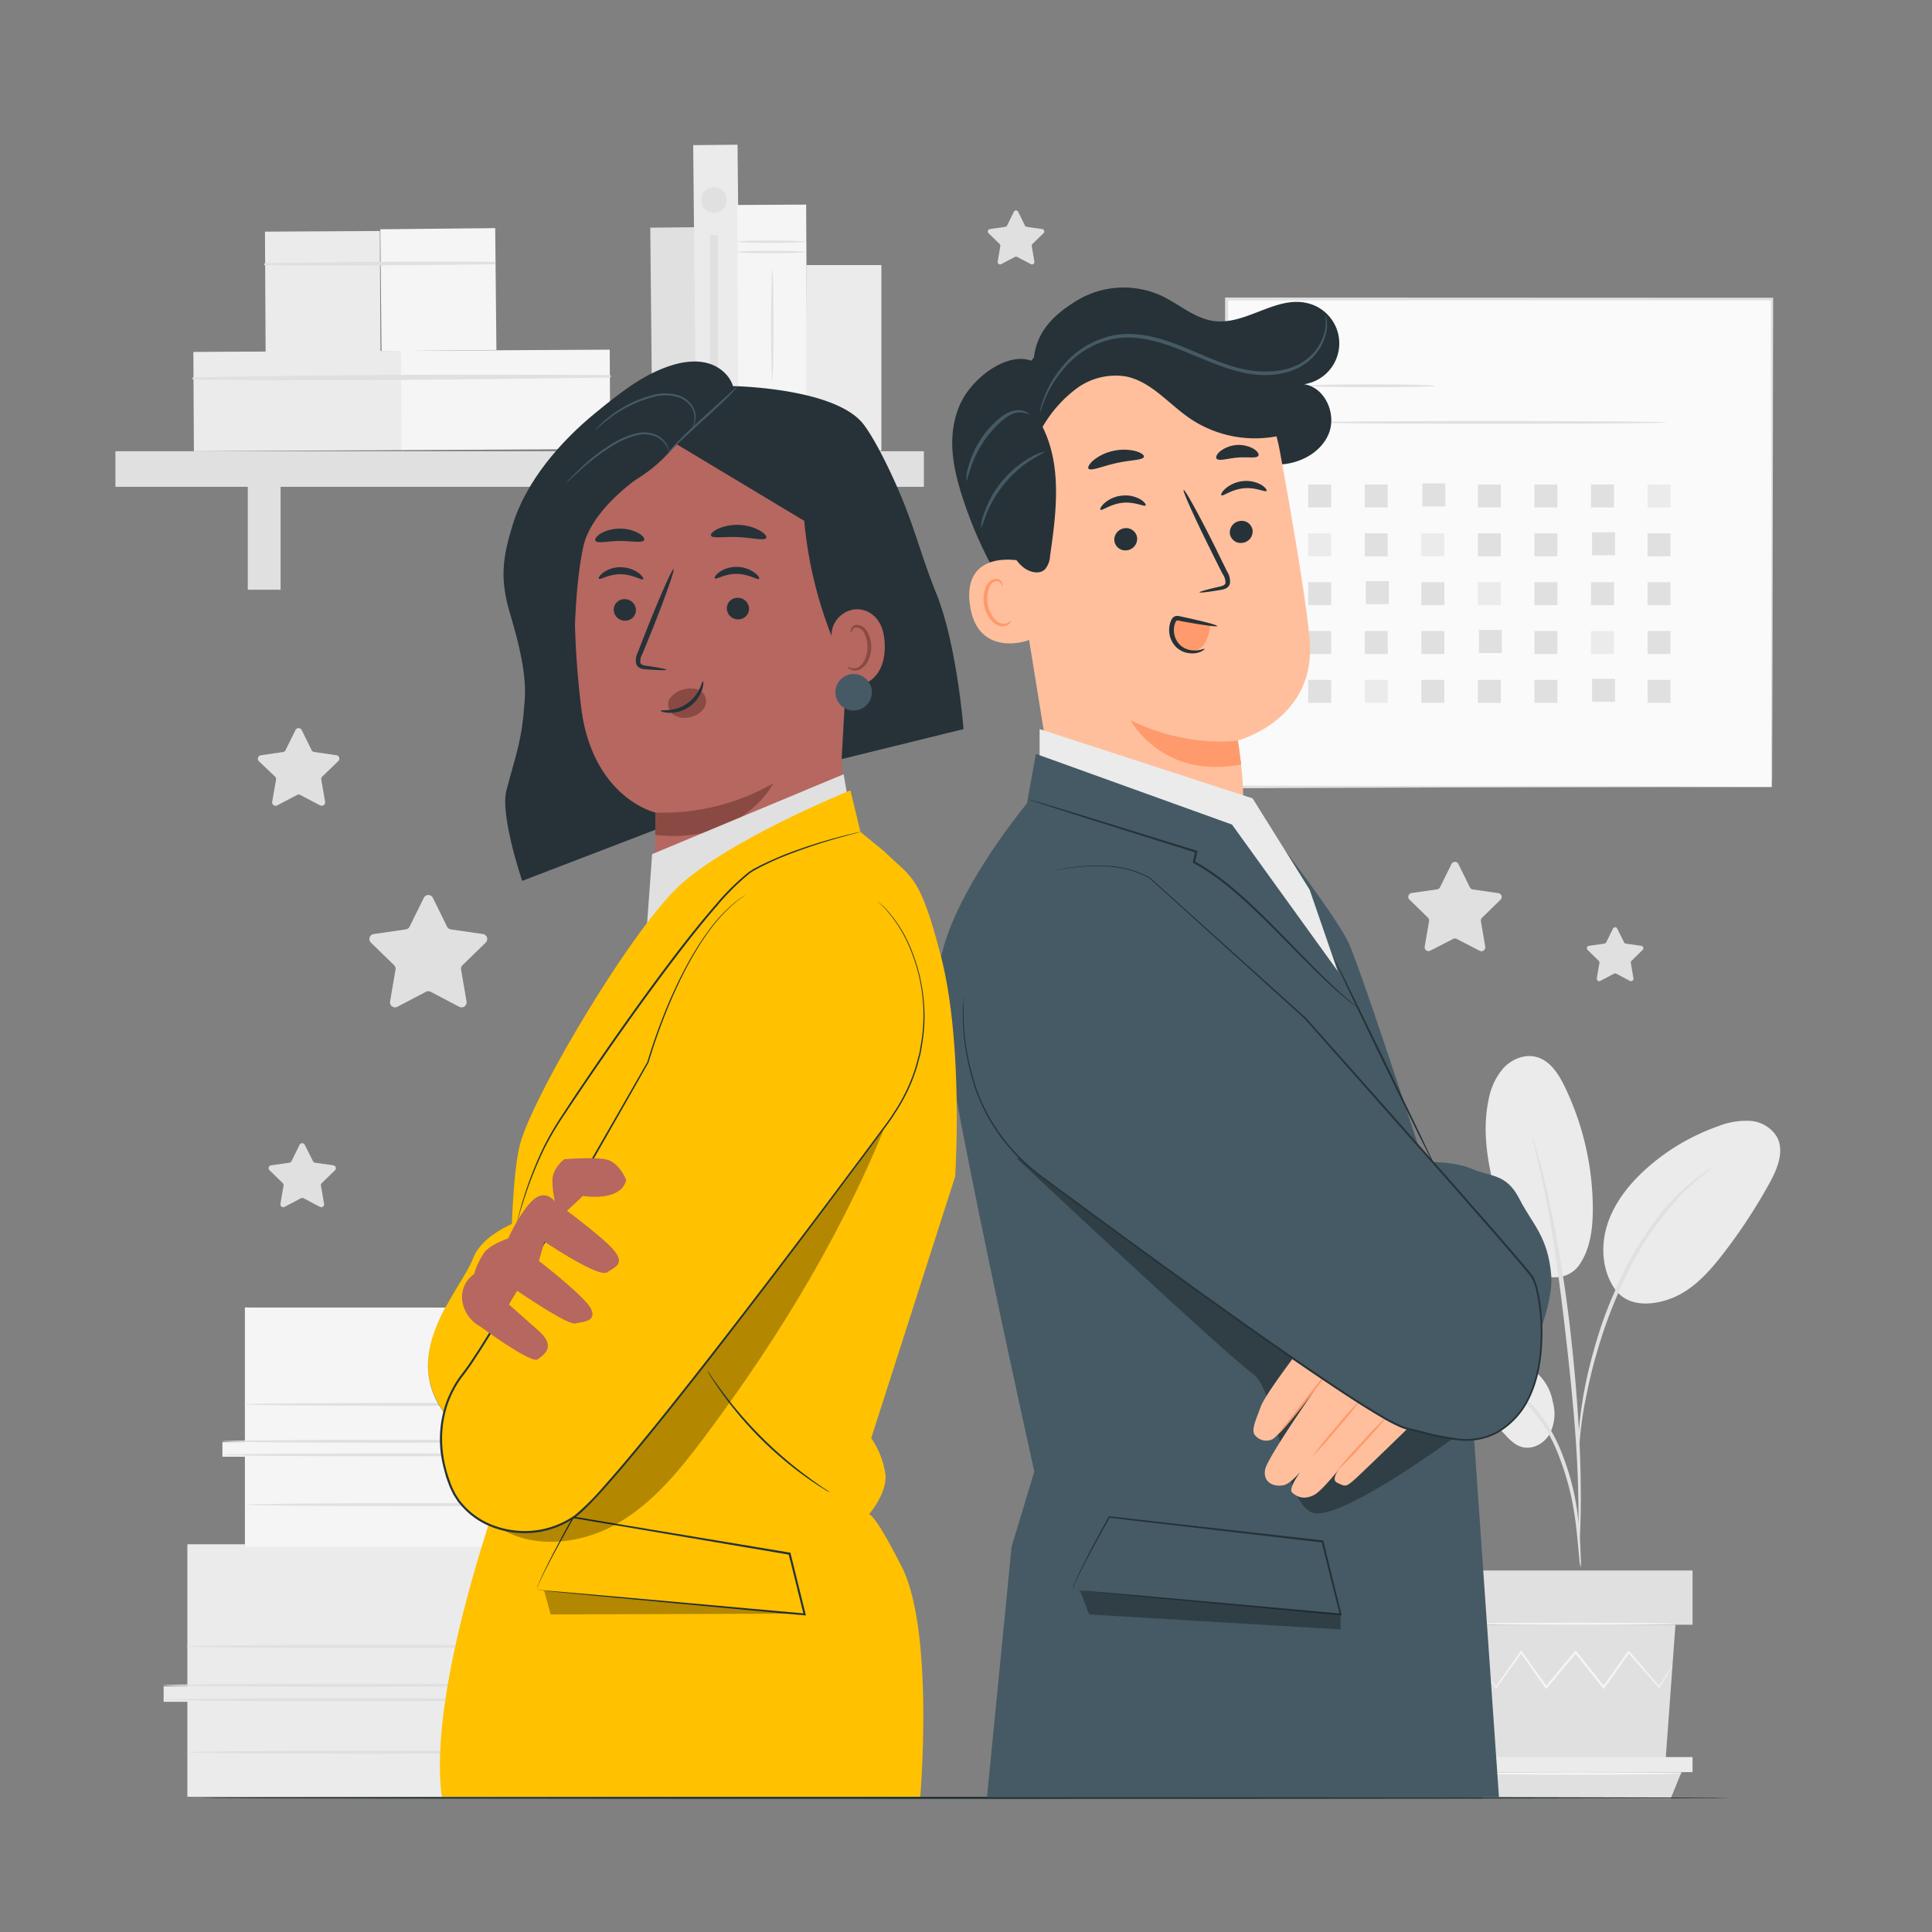 <svg xmlns="http://www.w3.org/2000/svg" viewBox="0 0 500 500"><rect x="0" y="0" width="500" height="500" fill="#808080" stroke="none"/><g id="freepik--background-complete--inject-4"><path d="M112,232.31l3.7,7.51a1.31,1.31,0,0,0,1,.71l8.28,1.2a1.3,1.3,0,0,1,.72,2.22l-6,5.84a1.27,1.27,0,0,0-.37,1.15l1.41,8.25a1.3,1.3,0,0,1-1.88,1.37l-7.41-3.89a1.3,1.3,0,0,0-1.21,0l-7.41,3.89a1.3,1.3,0,0,1-1.88-1.37l1.41-8.25a1.32,1.32,0,0,0-.37-1.15l-6-5.84a1.3,1.3,0,0,1,.72-2.22l8.29-1.2a1.3,1.3,0,0,0,1-.71l3.71-7.51A1.3,1.3,0,0,1,112,232.31Z" style="fill:#e0e0e0"></path><path d="M78.08,188.93l2.56,5.19a.87.87,0,0,0,.68.49l5.73.84a.9.9,0,0,1,.5,1.53l-4.15,4a.91.91,0,0,0-.26.8l1,5.7a.9.9,0,0,1-1.3.95l-5.13-2.69a.89.89,0,0,0-.84,0l-5.12,2.69a.9.9,0,0,1-1.31-.95l1-5.7a.88.88,0,0,0-.26-.8L67,197a.9.9,0,0,1,.5-1.53l5.73-.84a.87.87,0,0,0,.67-.49l2.57-5.19A.9.9,0,0,1,78.08,188.93Z" style="fill:#e0e0e0"></path><path d="M263.48,54.77l1.77,3.6a.64.64,0,0,0,.47.34l4,.57a.63.63,0,0,1,.35,1.07l-2.88,2.8a.62.62,0,0,0-.17.55l.67,4a.62.62,0,0,1-.9.66l-3.55-1.87a.66.66,0,0,0-.58,0l-3.55,1.87a.63.63,0,0,1-.91-.66l.68-4a.6.6,0,0,0-.18-.55l-2.87-2.8a.63.63,0,0,1,.34-1.07l4-.57a.62.62,0,0,0,.46-.34l1.78-3.6A.62.62,0,0,1,263.48,54.77Z" style="fill:#e0e0e0"></path><path d="M418.52,240.27l1.78,3.59a.61.61,0,0,0,.47.35l4,.57a.62.62,0,0,1,.34,1.06l-2.87,2.81a.61.61,0,0,0-.18.55l.68,4a.63.63,0,0,1-.91.66l-3.55-1.87a.66.66,0,0,0-.58,0l-3.55,1.87a.62.62,0,0,1-.9-.66l.68-4a.64.64,0,0,0-.18-.55l-2.88-2.81a.62.62,0,0,1,.35-1.06l4-.57a.63.63,0,0,0,.47-.35l1.77-3.59A.62.62,0,0,1,418.52,240.27Z" style="fill:#e0e0e0"></path><path d="M377.47,223.69l2.93,5.94a1,1,0,0,0,.77.56l6.55.95a1,1,0,0,1,.57,1.75l-4.74,4.62a1.06,1.06,0,0,0-.3.91l1.12,6.53a1,1,0,0,1-1.49,1.08L377,243a1,1,0,0,0-.95,0L370.21,246a1,1,0,0,1-1.49-1.08l1.12-6.53a1.06,1.06,0,0,0-.3-.91l-4.74-4.62a1,1,0,0,1,.57-1.75l6.55-.95a1,1,0,0,0,.77-.56l2.93-5.94A1,1,0,0,1,377.47,223.69Z" style="fill:#e0e0e0"></path><path d="M78.84,296.22,81,300.5a.76.76,0,0,0,.56.41l4.72.68a.75.75,0,0,1,.42,1.27l-3.42,3.33a.72.72,0,0,0-.22.65l.81,4.71a.74.74,0,0,1-1.08.78l-4.22-2.22a.76.76,0,0,0-.69,0l-4.23,2.22a.73.73,0,0,1-1.07-.78l.8-4.71a.69.69,0,0,0-.21-.65l-3.42-3.33a.74.74,0,0,1,.41-1.27l4.73-.68a.76.76,0,0,0,.56-.41l2.11-4.28A.74.74,0,0,1,78.84,296.22Z" style="fill:#e0e0e0"></path><rect x="168.16" y="59.67" width="11.48" height="57.12" transform="matrix(1, -0.01, 0.01, 1, -0.47, 0.93)" style="fill:#e0e0e0"></rect><rect x="68.65" y="59.87" width="29.73" height="31.53" transform="translate(-0.4 0.45) rotate(-0.31)" style="fill:#ebebeb"></rect><rect x="98.23" y="59.71" width="29.73" height="31.53" transform="matrix(1, -0.01, 0.01, 1, -0.4, 0.61)" style="fill:#f5f5f5"></rect><path d="M68.61,68.66c19.75.16,39.56,0,59.31-.28a.32.32,0,0,0,0-.63c-19.75-.11-39.55,0-59.3.37a.27.27,0,0,0,0,.54Z" style="fill:#e0e0e0"></path><rect x="50.1" y="90.94" width="54.01" height="25.7" transform="translate(-0.55 0.41) rotate(-0.31)" style="fill:#ebebeb"></rect><rect x="103.85" y="90.65" width="54.01" height="25.7" transform="translate(-0.55 0.7) rotate(-0.31)" style="fill:#f5f5f5"></rect><path d="M50.07,98.23c35.87.41,71.88,0,107.75-.53a.32.32,0,0,0,0-.63c-35.88-.19-71.88-.17-107.76.62a.27.27,0,0,0,0,.54Z" style="fill:#e0e0e0"></path><rect x="29.87" y="116.78" width="209.23" height="9.21" style="fill:#e0e0e0"></rect><rect x="64.13" y="121.21" width="8.49" height="31.41" style="fill:#e0e0e0"></rect><rect x="190.92" y="121.21" width="8.49" height="31.41" style="fill:#e0e0e0"></rect><rect x="179.42" y="38.37" width="11.48" height="78.56" transform="matrix(1, -0.01, 0.01, 1, -0.41, 0.99)" style="fill:#ebebeb"></rect><rect x="190.95" y="53.01" width="17.84" height="63.66" transform="translate(-0.45 1.07) rotate(-0.31)" style="fill:#f5f5f5"></rect><path d="M208.5,65.23c0,.17-4,.31-8.92.31s-8.92-.14-8.92-.31,4-.31,8.92-.31S208.5,65.06,208.5,65.23Z" style="fill:#e0e0e0"></path><path d="M208.5,62.55c0,.18-4,.31-8.92.31s-8.92-.13-8.92-.31,4-.3,8.92-.3S208.5,62.38,208.5,62.55Z" style="fill:#e0e0e0"></path><path d="M208.5,107.05c0,.17-4,.31-8.92.31s-8.92-.14-8.92-.31,4-.31,8.92-.31S208.5,106.88,208.5,107.05Z" style="fill:#e0e0e0"></path><path d="M208.5,104.37c0,.17-4,.31-8.92.31s-8.92-.14-8.92-.31,4-.31,8.92-.31S208.5,104.2,208.5,104.37Z" style="fill:#e0e0e0"></path><path d="M199.87,98.54c-.17,0-.31-6.43-.31-14.35s.14-14.34.31-14.34.31,6.42.31,14.34S200,98.54,199.87,98.54Z" style="fill:#e0e0e0"></path><rect x="208.69" y="68.6" width="19.41" height="48.05" style="fill:#ebebeb"></rect><path d="M188.07,51.75a3.3,3.3,0,1,1-3.29-3.3A3.29,3.29,0,0,1,188.07,51.75Z" style="fill:#e0e0e0"></path><rect x="183.76" y="60.83" width="2.04" height="46.73" style="fill:#e0e0e0"></rect><rect x="317.39" y="77.41" width="141.14" height="126.27" style="fill:#fafafa"></rect><path d="M458.53,203.68s0-.81,0-2.34,0-3.82,0-6.77c0-5.93,0-14.59-.08-25.63,0-22.06-.1-53.59-.16-91.53l.32.32-141.13,0h0l.37-.37c0,45.94,0,89.17,0,126.27l-.33-.33,102.08.17,28.79.08,7.62,0,2,0,.68,0-.64,0-1.93,0-7.56,0-28.72.08L317.39,204h-.34v-.33c0-37.1,0-80.33,0-126.27V77h.39l141.13.06h.32v.32c-.07,38-.13,69.62-.17,91.73,0,11-.06,19.65-.08,25.56q0,4.4,0,6.71C458.55,202.92,458.53,203.68,458.53,203.68Z" style="fill:#e0e0e0"></path><path d="M371.5,99.84c0,.21-7.43.38-16.59.38s-16.59-.17-16.59-.38,7.43-.37,16.59-.37S371.5,99.64,371.5,99.84Z" style="fill:#e0e0e0"></path><path d="M431.31,109.32c0,.21-20.41.38-45.58.38s-45.59-.17-45.59-.38,20.41-.37,45.59-.37S431.31,109.12,431.31,109.32Z" style="fill:#e0e0e0"></path><rect x="338.56" y="125.39" width="5.95" height="5.95" style="fill:#e0e0e0"></rect><rect x="353.2" y="125.39" width="5.95" height="5.95" style="fill:#e0e0e0"></rect><rect x="368.11" y="125.12" width="5.95" height="5.95" style="fill:#e0e0e0"></rect><rect x="382.47" y="125.39" width="5.95" height="5.95" style="fill:#e0e0e0"></rect><rect x="397.11" y="125.39" width="5.95" height="5.95" style="fill:#e0e0e0"></rect><rect x="411.75" y="125.39" width="5.95" height="5.95" style="fill:#e0e0e0"></rect><rect x="426.38" y="125.39" width="5.95" height="5.95" style="fill:#ebebeb"></rect><rect x="338.56" y="138.03" width="5.95" height="5.95" style="fill:#ebebeb"></rect><rect x="353.2" y="138.03" width="5.95" height="5.95" style="fill:#e0e0e0"></rect><rect x="367.84" y="138.03" width="5.95" height="5.95" style="fill:#ebebeb"></rect><rect x="382.47" y="138.03" width="5.95" height="5.95" style="fill:#e0e0e0"></rect><rect x="397.11" y="138.03" width="5.95" height="5.95" style="fill:#e0e0e0"></rect><rect x="412.02" y="137.76" width="5.95" height="5.95" style="fill:#e0e0e0"></rect><rect x="426.38" y="138.03" width="5.95" height="5.95" style="fill:#e0e0e0"></rect><rect x="338.56" y="150.67" width="5.95" height="5.95" style="fill:#e0e0e0"></rect><rect x="353.47" y="150.4" width="5.95" height="5.95" style="fill:#e0e0e0"></rect><rect x="367.84" y="150.67" width="5.95" height="5.95" style="fill:#e0e0e0"></rect><rect x="382.47" y="150.67" width="5.95" height="5.95" style="fill:#ebebeb"></rect><rect x="397.11" y="150.67" width="5.95" height="5.95" style="fill:#e0e0e0"></rect><rect x="411.75" y="150.67" width="5.95" height="5.95" style="fill:#e0e0e0"></rect><rect x="426.38" y="150.67" width="5.95" height="5.95" style="fill:#e0e0e0"></rect><rect x="338.56" y="163.31" width="5.95" height="5.95" style="fill:#e0e0e0"></rect><rect x="353.2" y="163.31" width="5.95" height="5.95" style="fill:#e0e0e0"></rect><rect x="367.84" y="163.31" width="5.95" height="5.95" style="fill:#e0e0e0"></rect><rect x="382.74" y="163.04" width="5.95" height="5.95" style="fill:#e0e0e0"></rect><rect x="397.11" y="163.31" width="5.95" height="5.95" style="fill:#e0e0e0"></rect><rect x="411.75" y="163.31" width="5.95" height="5.95" style="fill:#ebebeb"></rect><rect x="426.38" y="163.31" width="5.95" height="5.95" style="fill:#e0e0e0"></rect><rect x="338.56" y="175.95" width="5.95" height="5.95" style="fill:#e0e0e0"></rect><rect x="353.2" y="175.95" width="5.95" height="5.95" style="fill:#ebebeb"></rect><rect x="367.84" y="175.95" width="5.95" height="5.95" style="fill:#e0e0e0"></rect><rect x="382.47" y="175.95" width="5.95" height="5.95" style="fill:#e0e0e0"></rect><rect x="397.11" y="175.95" width="5.95" height="5.95" style="fill:#e0e0e0"></rect><rect x="412.02" y="175.68" width="5.95" height="5.95" style="fill:#e0e0e0"></rect><rect x="426.38" y="175.95" width="5.95" height="5.95" style="fill:#e0e0e0"></rect><path d="M48.49,399.65v36.77H42.35v4h6.14V465H163.24v-22.4h-8.5v-4.87h8.5v-7.32H167V427.1h-4.49V399.65Z" style="fill:#ebebeb"></path><polygon points="132.77 399.75 132.77 464.61 163.24 464.61 163.24 442.21 154.74 442.21 154.74 437.75 163.24 437.9 163.24 430.58 167.09 430.59 167.02 426.81 162.53 426.69 162.53 399.65 132.77 399.75" style="fill:#e0e0e0"></polygon><path d="M134.94,439.88c0,.22-20.76.41-46.37.41s-46.38-.19-46.38-.41,20.76-.41,46.38-.41S134.94,439.65,134.94,439.88Z" style="fill:#e0e0e0"></path><path d="M134.94,436.14c0,.23-20.76.41-46.37.41s-46.38-.18-46.38-.41,20.76-.4,46.38-.4S134.94,435.92,134.94,436.14Z" style="fill:#e0e0e0"></path><path d="M140.9,426.09c0,.23-20.77.41-46.38.41s-46.37-.18-46.37-.41,20.76-.41,46.37-.41S140.9,425.87,140.9,426.09Z" style="fill:#e0e0e0"></path><path d="M141.47,453.48c0,.23-20.77.41-46.37.41s-46.38-.18-46.38-.41,20.76-.4,46.38-.4S141.47,453.26,141.47,453.48Z" style="fill:#e0e0e0"></path><path d="M63.38,338.38v34.85H57.56V377h5.82v23.32H172.13V379.11h-8v-4.62h8v-6.93h3.58v-3.15h-4.25v-26Z" style="fill:#f5f5f5"></path><polygon points="143.25 338.49 143.25 399.95 172.13 399.95 172.13 378.73 164.08 378.73 164.08 374.49 172.13 374.63 172.13 367.7 175.78 367.71 175.71 364.12 171.46 364.02 171.46 338.38 143.25 338.49" style="fill:#e0e0e0"></polygon><path d="M145.31,376.51c0,.22-19.68.39-43.95.39s-43.95-.17-43.95-.39,19.67-.38,44-.38S145.31,376.3,145.31,376.51Z" style="fill:#e0e0e0"></path><path d="M145.31,373c0,.22-19.68.39-43.95.39s-43.95-.17-43.95-.39,19.67-.38,44-.38S145.31,372.76,145.31,373Z" style="fill:#e0e0e0"></path><path d="M151,363.45c0,.21-19.67.38-43.94.38s-44-.17-44-.38,19.68-.39,44-.39S151,363.23,151,363.45Z" style="fill:#e0e0e0"></path><path d="M151.5,389.41c0,.21-19.68.38-43.95.38s-43.95-.17-43.95-.38,19.67-.39,43.95-.39S151.5,389.19,151.5,389.41Z" style="fill:#e0e0e0"></path><path d="M395.18,353.56c-5.95-3.06-13-3.46-19.56-2.37-3.55.58-7.25,1.65-9.66,4.31s-2.87,7.36-.1,9.65c1.65,1.36,3.95,1.57,6.09,1.54,5.17-.06,10.91-1,15,2.14,2.35,1.77,3.92,4.73,6.74,5.6s5.86-.77,7.33-3.26a11.4,11.4,0,0,0,.83-8.4A12.85,12.85,0,0,0,395.18,353.56Z" style="fill:#ebebeb"></path><path d="M408.8,327.26c-3.63,5.19-10.7,3.47-14,.3s-4.66-7.76-5.92-12.15c-2.89-10-5.79-20.51-3.65-30.71a17.06,17.06,0,0,1,3.92-8.35c2.15-2.26,5.44-3.61,8.45-2.81,3.57.94,5.78,4.43,7.38,7.75a73.2,73.2,0,0,1,7.24,31.42c0,5.06-.58,10.37-3.44,14.55" style="fill:#ebebeb"></path><path d="M418.79,334.71c-4-4.69-4.7-11.52-2.94-17.39s5.73-10.87,10.3-14.95a55.46,55.46,0,0,1,18.45-10.88,19.62,19.62,0,0,1,8.3-1.41,8.72,8.72,0,0,1,7,4.21c1.94,3.7.08,8.2-1.93,11.86a141.67,141.67,0,0,1-12.12,18.45c-3.63,4.68-7.79,9.3-13.33,11.42s-11.28,1.87-14.22-2" style="fill:#ebebeb"></path><path d="M409.05,405.62a11.17,11.17,0,0,1-.33-2.36c-.17-1.72-.38-3.88-.63-6.44a91,91,0,0,0-1.45-9.45,72.44,72.44,0,0,0-3.43-11.15,41.16,41.16,0,0,0-5.69-10.09,21.42,21.42,0,0,0-7.2-6,20.29,20.29,0,0,0-6.07-1.89,10.8,10.8,0,0,1-2.35-.34,10.8,10.8,0,0,1,2.39,0,18.69,18.69,0,0,1,6.33,1.65,21.22,21.22,0,0,1,7.59,6,40,40,0,0,1,5.9,10.29,67.11,67.11,0,0,1,3.41,11.34,78,78,0,0,1,1.26,9.56c.2,2.74.28,4.95.32,6.49A11,11,0,0,1,409.05,405.62Z" style="fill:#e0e0e0"></path><path d="M408.61,400.66a4.05,4.05,0,0,1-.07-1.09c0-.83,0-1.86,0-3.13,0-2.72,0-6.66-.14-11.51-.24-9.72-1.08-20.17-2.69-34.91-1.53-13.86-3.58-30-5.75-40.48q-.71-3.59-1.37-6.41c-.43-1.89-.78-3.51-1.13-4.82s-.54-2.25-.73-3.05a4,4,0,0,1-.19-1.08,4.77,4.77,0,0,1,.38,1l.91,3c.4,1.3.81,2.91,1.28,4.79s1,4,1.52,6.39A354,354,0,0,1,406.69,347c1.62,14.77,2.35,28.22,2.41,38,.06,4.87-.05,8.81-.17,11.53-.08,1.28-.14,2.31-.19,3.14A5.47,5.47,0,0,1,408.61,400.66Z" style="fill:#e0e0e0"></path><path d="M408.54,374.72a20,20,0,0,1,0-3.27,88.62,88.62,0,0,1,1-8.86,114.31,114.31,0,0,1,2.88-12.92,106.06,106.06,0,0,1,5.4-15.28c4.48-10.63,10.56-19.32,15.86-24.7a39.22,39.22,0,0,1,3.73-3.46c.57-.49,1.08-1,1.59-1.35l1.45-1a21.9,21.9,0,0,1,2.76-1.77c.15.22-3.91,2.61-9,8.06a85.78,85.78,0,0,0-15.47,24.61,122.31,122.31,0,0,0-5.43,15.14c-1.41,4.74-2.35,9.11-3.07,12.78s-1.06,6.7-1.3,8.78A19.77,19.77,0,0,1,408.54,374.72Z" style="fill:#e0e0e0"></path><polygon points="433.61 420.48 431.01 456.09 385.27 456.09 382.67 420.48 433.61 420.48" style="fill:#e0e0e0"></polygon><rect x="377.21" y="406.44" width="60.82" height="14.04" style="fill:#e0e0e0"></rect><polygon points="438.03 454.73 438.03 458.62 435.17 458.62 378.21 458.62 378.21 454.73 438.03 454.73" style="fill:#ebebeb"></polygon><polygon points="432.37 465.47 435.17 458.62 380.39 458.62 383.66 465.47 432.37 465.47" style="fill:#e0e0e0"></polygon><path d="M383.52,432.12a1.42,1.42,0,0,0,.21.33l.68.9,2.67,3.41.12.16.11-.16c1.68-2.32,3.91-5.42,6.55-9.06h-.38l6.45,9.13.2.28.23-.26,7.64-9.1h-.44l.42.53c2.37,3,4.67,5.85,6.84,8.57l.22.29.22-.3,6.44-9.12h-.37l7.94,9,.14.16.11-.18,2.49-4.18.64-1.11a1.86,1.86,0,0,0,.19-.39,1.88,1.88,0,0,0-.27.35l-.7,1.07-2.61,4.1.25,0-7.82-9.16-.2-.23-.17.25-6.51,9.08h.44l-6.82-8.58-.42-.53-.22-.27-.22.26-7.63,9.12h.43l-6.51-9.08-.19-.26-.19.26-6.41,9.16h.24l-2.78-3.32c-.3-.35-.54-.64-.74-.86S383.53,432.11,383.52,432.12Z" style="fill:#f5f5f5"></path><path d="M382,420.25c0,.15,11.46.28,25.6.28s25.6-.13,25.6-.28-11.46-.29-25.6-.29S382,420.09,382,420.25Z" style="fill:#f5f5f5"></path><path d="M379.72,459c0,.16,12.46.29,27.82.29s27.83-.13,27.83-.29-12.46-.28-27.83-.28S379.72,458.85,379.72,459Z" style="fill:#f5f5f5"></path></g><g id="freepik--Table--inject-4"><path d="M448.06,465.3c0,.15-88.68.26-198,.26s-198.07-.11-198.07-.26S140.6,465,250,465,448.06,465.16,448.06,465.3Z" style="fill:#263238"></path></g><g id="freepik--character-2--inject-4"><path d="M267.49,93.59c.43-7.51,5.05-12.13,11.53-16a23.44,23.44,0,0,1,21.66-1c4.55,2.16,8.53,5.86,13.52,6.5,8.22,1.06,16-6.56,24.07-4.65a10.69,10.69,0,0,1-.78,21c5.38.79,8.43,7.59,6.44,12.66s-7.64,8-13.08,8.12-10.67-2.11-15.37-4.84-9.1-6-14-8.36-10.55-3.72-15.81-2.32c-7.11,1.89-12.16,8.61-14,15.74s-1.06,14.66.05,21.94,2.51,14.62,1.81,22a2.72,2.72,0,0,1-1,2.27c-1.09.6-2.34-.43-3.15-1.39A108.2,108.2,0,0,1,249,128.42c-2.48-7.81-3.85-15.4-.87-23s13-14.9,19.35-11.8" style="fill:#263238"></path><path d="M260.56,129.91l12,74.24c2.25,13.86,11.26,27.25,33,22.7h0c18.57-5.37,17.19-18.73,14.77-35.21h0s20.44-5.32,18.61-26.1c-.89-10-4.39-30.58-7.78-49.12a38.85,38.85,0,0,0-42.12-31.66l-2,.2C265.61,88.39,256.54,108.54,260.56,129.91Z" style="fill:#ffbf9d"></path><path d="M320.38,191.64s-13,2.08-27.83-5.27c0,0,8.15,15.44,28.68,11.48Z" style="fill:#ff9a6c"></path><path d="M324.17,137.21a3,3,0,0,1-2.56,3.27,2.84,2.84,0,0,1-3.32-2.36,3,3,0,0,1,2.55-3.28A2.85,2.85,0,0,1,324.17,137.21Z" style="fill:#263238"></path><path d="M327.78,127.05c-.33.42-2.75-1-5.94-.68s-5.36,2.16-5.75,1.8c-.18-.15.12-.89,1.06-1.73a8.25,8.25,0,0,1,4.56-1.93,7.93,7.93,0,0,1,4.77,1C327.54,126.19,327.94,126.86,327.78,127.05Z" style="fill:#263238"></path><path d="M294.28,139.12a3,3,0,0,1-2.55,3.28A2.85,2.85,0,0,1,288.4,140a3,3,0,0,1,2.56-3.28A2.85,2.85,0,0,1,294.28,139.12Z" style="fill:#263238"></path><path d="M296.48,130.8c-.33.42-2.74-1-5.93-.68s-5.37,2.16-5.75,1.8c-.19-.16.11-.89,1.06-1.74a8.17,8.17,0,0,1,4.56-1.92,7.88,7.88,0,0,1,4.77,1C296.24,129.94,296.64,130.61,296.48,130.8Z" style="fill:#263238"></path><path d="M310.44,153.29c0-.18,1.91-.72,5.08-1.45.81-.17,1.56-.41,1.64-1a4.1,4.1,0,0,0-.78-2.36q-1.45-2.83-3-6c-4.24-8.49-7.39-15.51-7.05-15.68s4.06,6.58,8.29,15.08c1,2.09,2,4.09,2.94,6a4.79,4.79,0,0,1,.74,3.16,2,2,0,0,1-1.22,1.32,5.5,5.5,0,0,1-1.36.34C312.47,153.25,310.47,153.47,310.44,153.29Z" style="fill:#263238"></path><path d="M296.05,118.22c-.23.89-3.46.8-7.15,1.63s-6.62,2.15-7.2,1.43c-.26-.35.19-1.22,1.32-2.19a12.17,12.17,0,0,1,5.2-2.42,12.31,12.31,0,0,1,5.73.09C295.38,117.18,296.14,117.79,296.05,118.22Z" style="fill:#263238"></path><path d="M325.67,117.94c-.48.78-2.76.25-5.4.48s-4.83,1-5.42.27c-.27-.35,0-1.11.92-1.89a7.87,7.87,0,0,1,8.73-.61C325.5,116.84,325.89,117.56,325.67,117.94Z" style="fill:#263238"></path><path d="M263.8,145.11c-.37-.12-14.68-2.79-12.8,11.36s15.69,9.34,15.66,8.93S263.8,145.11,263.8,145.11Z" style="fill:#ffbf9d"></path><path d="M261.63,160.62c-.07,0-.23.2-.62.45a2.46,2.46,0,0,1-1.83.28c-1.57-.35-3.15-2.56-3.55-5.1a8.19,8.19,0,0,1,.22-3.62,2.83,2.83,0,0,1,1.6-2.13A1.24,1.24,0,0,1,259,151c.25.37.19.66.27.68s.27-.28.08-.85a1.56,1.56,0,0,0-.67-.81,1.87,1.87,0,0,0-1.41-.18,3.51,3.51,0,0,0-2.29,2.53,8.53,8.53,0,0,0-.33,4.06c.47,2.84,2.29,5.31,4.41,5.63a2.68,2.68,0,0,0,2.21-.67C261.65,161,261.68,160.63,261.63,160.62Z" style="fill:#ff9a6c"></path><path d="M329.52,97.06c-2.26-3.89-5.88-6.82-9.73-9.16A46.5,46.5,0,0,0,292,81a37.87,37.87,0,0,0-25.4,12.64,40,40,0,0,0-8.91,21.16,58.68,58.68,0,0,0,2.18,23c.93,3.28,2.19,6.65,4.78,8.87,1.62,1.38,4.23,2.14,5.78.68a5.69,5.69,0,0,0,1.32-3.44c1.63-11.23,3.14-23.27-1.93-33.42a32.89,32.89,0,0,1,8.87-10,17,17,0,0,1,12.72-3.06c6.52,1.32,11,7.08,16.52,10.85a30.08,30.08,0,0,0,27.23,3.32Z" style="fill:#263238"></path><path d="M313.24,161.91a13.84,13.84,0,0,1-1.06,3.9,4.73,4.73,0,0,1-2.92,2.62,4.25,4.25,0,0,1-3.95-1.19,6.83,6.83,0,0,1-1.84-3.83c-.21-1.29.06-2.93,1.29-3.34a3.25,3.25,0,0,1,1.61,0l7.22,1.3" style="fill:#ff9a6c"></path><path d="M311.73,167.94c-.07-.2-1.41.69-3.64.3a5.17,5.17,0,0,1-3.19-1.87,5.53,5.53,0,0,1-1-4.34,4.55,4.55,0,0,1,.38-1.11c.2-.33.16-.31.45-.33s.77.13,1.15.2l1.19.21c1.54.28,2.94.51,4.11.69,2.35.36,3.82.5,3.85.34s-1.37-.6-3.68-1.18c-1.15-.28-2.53-.61-4.06-.94l-1.18-.26a12.58,12.58,0,0,0-1.32-.25,1.58,1.58,0,0,0-1,.24,1.83,1.83,0,0,0-.61.73,5.94,5.94,0,0,0-.48,1.42,6.34,6.34,0,0,0,1.31,5.28,5.81,5.81,0,0,0,4,2,5.39,5.39,0,0,0,2.9-.49C311.51,168.29,311.77,168,311.73,167.94Z" style="fill:#263238"></path><path d="M343,81.37a3.79,3.79,0,0,1,.28.94,9.07,9.07,0,0,1,.09,2.78,13,13,0,0,1-5.13,8.69c-3.48,2.77-9,3.88-14.65,3s-11.49-3.55-17.49-6S294,86.63,288.43,87.65a22.3,22.3,0,0,0-12.61,7.21,29.76,29.76,0,0,0-5.39,8.44c-.91,2.21-1.22,3.5-1.32,3.48a4.47,4.47,0,0,1,.18-1,25.29,25.29,0,0,1,.8-2.65,28.46,28.46,0,0,1,5.24-8.75,22.74,22.74,0,0,1,12.95-7.61c5.77-1.11,12.15.61,18.18,3.11s11.7,5.22,17.26,6,10.78-.13,14.14-2.69A13,13,0,0,0,343,85.05,14.48,14.48,0,0,0,343,81.37Z" style="fill:#455a64"></path><path d="M250.13,124.47a10,10,0,0,1,.55-3.91,24.48,24.48,0,0,1,8-12.31,8.92,8.92,0,0,1,3.88-2,4.73,4.73,0,0,1,3,.34c.63.32.87.65.83.69a5.48,5.48,0,0,0-3.65-.39c-2.22.57-4.72,3-7,5.76a28.36,28.36,0,0,0-4.4,8.14C250.51,123,250.28,124.49,250.13,124.47Z" style="fill:#455a64"></path><path d="M253.88,136.71a10.92,10.92,0,0,1,.8-3.89,26.44,26.44,0,0,1,12.12-14.5,11,11,0,0,1,3.69-1.48,38.8,38.8,0,0,1-3.35,2,30.32,30.32,0,0,0-11.85,14.17A38,38,0,0,1,253.88,136.71Z" style="fill:#455a64"></path><path d="M330.08,216.82s15.17,19.57,18.82,26.92,29.81,88.56,29.81,88.56l-11.35,4.77Z" style="fill:#455a64"></path><polygon points="269.05 198.5 269.05 188.69 324.17 206.62 338.93 230.25 350.31 263.26 318.41 215.31 269.05 198.5" style="fill:#ebebeb"></polygon><path d="M265.77,207.93s-23.38,28-22.88,46.16c.5,17.91,24.79,126.74,24.79,126.74l-5.88,19.45-6.37,64.82h132.5l-9.22-132.8c-1.47-.08-29-76.11-29-76.11L318.84,213.4l-50.75-18.29Z" style="fill:#455a64"></path><path d="M366.74,300.67s9.27-.36,14.11,1.8,8.93,1.08,12.35,7.77,7.42,9.72,8.26,19.87-10.12,33.67-17.36,37S366.74,300.67,366.74,300.67Z" style="fill:#455a64"></path><g style="opacity:0.3"><path d="M263.09,299.75s54.17,50.85,61.06,55.71,7.91,35.61,16.4,36.2,36-19.76,36-19.76l-81.49-76.77Z"></path></g><path d="M339.37,345.28s-11.78,15.07-13.13,18.85-2.66,6.29-1.22,7.55a3.69,3.69,0,0,0,4.13.87c1.92-.74,11.39-13.23,11.39-13.23s-12.56,17.91-13.13,21,1.89,4.59,4.77,4.05,8.36-8.63,8.36-8.63-7.77,9-6.13,10.52,3.53,1.71,5.69.63,7.64-8.18,7.64-8.18-3.78,4-1.71,5,2.25,1.1,4.05-.39,17.68-17,17.68-17l-10-6.86Z" style="fill:#ffbf9d"></path><path d="M344.2,354.49a21.2,21.2,0,0,1-1.84,2.52l-4.6,6c-1.8,2.33-3.49,4.4-4.77,5.86a15.89,15.89,0,0,1-2.16,2.26,20.77,20.77,0,0,1,1.88-2.5l4.64-5.94c1.8-2.33,3.47-4.42,4.72-5.9A16.41,16.41,0,0,1,344.2,354.49Z" style="fill:#ff9a6c"></path><path d="M352.55,361.71a98.24,98.24,0,0,1-6.28,7.82,98.4,98.4,0,0,1-6.68,7.48,95.57,95.57,0,0,1,6.28-7.82A98.4,98.4,0,0,1,352.55,361.71Z" style="fill:#ff9a6c"></path><path d="M359.24,366.24a96.93,96.93,0,0,1-6.58,7.57,95.54,95.54,0,0,1-7,7.22,98.69,98.69,0,0,1,6.58-7.57A93.29,93.29,0,0,1,359.24,366.24Z" style="fill:#ff9a6c"></path><path d="M272.94,225.34c7.61-1.61,17.27-2.28,24.63,1.89l40.19,36.26s56.65,63.55,58.87,67.09,5.21,24.46-3.37,35.12S375,372.26,364,369.75c-8.71-2-69.62-46.75-94.66-65.34a47.8,47.8,0,0,1-17.8-26,57.69,57.69,0,0,1-2-20.66" style="fill:#455a64"></path><path d="M249.55,257.8s0,.36-.07,1.05-.1,1.71-.12,3.06a58.66,58.66,0,0,0,1.18,11.71,61.52,61.52,0,0,0,2.2,8.21,46.28,46.28,0,0,0,4.39,9.1,48,48,0,0,0,7.27,9c2.91,2.92,6.53,5.38,10.2,8.12,14.76,10.87,32.35,23.78,52.16,37.73,5,3.48,10.06,7,15.31,10.56s10.65,7.14,16.34,10.44A44.22,44.22,0,0,0,362.8,369a12.58,12.58,0,0,0,2.35.71l2.44.59a67.59,67.59,0,0,0,9.89,2,16.66,16.66,0,0,0,9.81-1.79,20.16,20.16,0,0,0,7.26-7.13c2.89-5,3.95-10.8,4.14-16.43a52.62,52.62,0,0,0-.34-8.43c-.17-1.38-.4-2.76-.69-4.11a13.2,13.2,0,0,0-1.35-3.83c-1.64-2.16-3.5-4.24-5.25-6.32l-5.32-6.14L375.29,306.2l-37.68-42.58v0l-40.14-36.32,0,0a25.56,25.56,0,0,0-10.29-3,43.86,43.86,0,0,0-7.88.07c-2.11.21-3.71.48-4.78.66l-1.2.22c-.27.05-.41.06-.41.06s.54-.13,1.6-.35,2.66-.49,4.78-.72a43.45,43.45,0,0,1,7.91-.13,25.8,25.8,0,0,1,10.4,3h0l40.25,36.19h0c11.28,12.63,24,26.95,37.75,42.52l10.46,11.92,5.32,6.14c1.78,2.09,3.59,4.12,5.3,6.37a6.27,6.27,0,0,1,.51,1c.14.33.24.66.36,1,.23.67.38,1.35.55,2,.3,1.37.53,2.76.7,4.16a53.57,53.57,0,0,1,.35,8.51c-.2,5.68-1.26,11.56-4.22,16.68a20.58,20.58,0,0,1-7.45,7.32,17.23,17.23,0,0,1-10.1,1.84,67.12,67.12,0,0,1-10-2l-2.44-.59a13.43,13.43,0,0,1-2.42-.73,43.26,43.26,0,0,1-4.45-2.28c-5.72-3.32-11.1-6.93-16.36-10.46s-10.36-7.1-15.31-10.59c-19.81-14-37.38-26.91-52.11-37.82-3.65-2.75-7.28-5.23-10.21-8.18a48.24,48.24,0,0,1-7.29-9.11,46.82,46.82,0,0,1-4.37-9.16,61,61,0,0,1-2.17-8.26,56.79,56.79,0,0,1-1.08-11.75A33,33,0,0,1,249.55,257.8Z" style="fill:#263238"></path><path d="M351.45,260.85l-.23-.14-.64-.48c-.54-.43-1.4-1-2.4-1.89-2.07-1.68-4.9-4.29-8.29-7.62s-7.31-7.42-11.77-11.84c-2.24-2.19-4.59-4.5-7.16-6.74a74.42,74.42,0,0,0-8.3-6.49c-1.22-.88-2.54-1.55-3.77-2.3l-.18-.11,0-.18c.21-.91.42-1.81.62-2.69l.17.3L278.76,211l-9.11-2.92-2.44-.81-.64-.22-.21-.09s.08,0,.23,0l.64.18,2.48.72,9.16,2.78,30.83,9.52.22.07-.05.23c-.2.88-.4,1.78-.61,2.69l-.13-.28c1.25.76,2.59,1.44,3.81,2.32a72.93,72.93,0,0,1,8.35,6.54c2.58,2.26,4.93,4.58,7.17,6.79,4.44,4.45,8.33,8.55,11.69,11.91s6.14,6,8.16,7.73c1,.9,1.81,1.51,2.34,2l.61.51A1.26,1.26,0,0,1,351.45,260.85Z" style="fill:#263238"></path><path d="M371.34,301.79a17.13,17.13,0,0,1-1.13-2.05L367.32,294c-2.42-4.87-5.72-11.6-9.34-19.06s-6.86-14.23-9.18-19.14c-1.12-2.42-2.05-4.39-2.72-5.83-.29-.65-.53-1.18-.71-1.6a2.47,2.47,0,0,1-.22-.57,2.38,2.38,0,0,1,.31.53c.21.4.48.92.8,1.55.71,1.42,1.69,3.37,2.87,5.76,2.42,4.93,5.7,11.65,9.32,19.07l9.2,19.13,2.75,5.81A23,23,0,0,1,371.34,301.79Z" style="fill:#263238"></path><path d="M277.71,411.49l.36,0,1,.07,4,.32,14.62,1.26L347,417.57l-.28.31L343.51,405c-.5-2-1-4-1.48-6l.23.2-55.2-6.41.17-.09c-3.24,5.75-5.74,10.38-7.37,13.61-.81,1.61-1.4,2.87-1.76,3.74a7.4,7.4,0,0,0-.34,1,1.14,1.14,0,0,0-.05.35,2.54,2.54,0,0,1,.3-1.39c.33-.89.9-2.17,1.69-3.8,1.58-3.25,4-7.91,7.23-13.69l.06-.1.11,0,55.22,6.23.18,0,0,.18,1.48,6c1.08,4.4,2.15,8.71,3.17,12.84l.09.35-.36,0-49.41-4.62-14.57-1.41-3.9-.4-1-.11A1,1,0,0,1,277.71,411.49Z" style="fill:#263238"></path><g style="opacity:0.3"><polygon points="279.5 411.66 281.87 417.82 346.94 421.7 346.94 417.82 279.5 411.66"></polygon></g></g><g id="freepik--character-1--inject-4"><path d="M190,101.56c-.2-3.48-3.09-6.39-6.41-7.44s-7-.52-10.27.58c-7.21,2.39-13.27,7.29-19.15,12.1-9.13,7.45-18,17.69-21.48,29-2.63,8.48-3.39,14-.69,23,2.38,8,4.27,15.71,3.8,22.39-.75,10.55-2,13-4.74,23.38-1.69,6.47,4.08,23.4,4.08,23.4l36.49-14c13-6.12,41.06-17.54,41.06-17.54Z" style="fill:#263238"></path><path d="M169.51,225.29c.06-8.88.15-15.06.14-15s-15.93-3.68-19.14-26.4a225,225,0,0,1-1.22-44.36c1.09-13.58,10.39-30.11,23.91-28.45l42.12,11.42c4.11.51,5.48,4,5.33,8.15l.31,1.94-3.09,64.88,1.33,27.59c-.54,12.33-12.73,23.54-25.06,24.1h0A23.52,23.52,0,0,1,169.51,225.29Z" style="fill:#b56760"></path><path d="M158.83,157.63a2.91,2.91,0,0,0,2.75,3,2.78,2.78,0,0,0,3-2.57,2.91,2.91,0,0,0-2.75-3A2.78,2.78,0,0,0,158.83,157.63Z" style="fill:#263238"></path><path d="M155,149.76c.35.38,2.58-1.21,5.71-1.15s5.39,1.67,5.74,1.29c.17-.17-.19-.86-1.18-1.6a7.92,7.92,0,0,0-4.58-1.5,7.63,7.63,0,0,0-4.56,1.38C155.17,148.9,154.83,149.58,155,149.76Z" style="fill:#263238"></path><path d="M188.1,157.29a2.91,2.91,0,0,0,2.75,3,2.78,2.78,0,0,0,3-2.57,2.89,2.89,0,0,0-2.74-3A2.77,2.77,0,0,0,188.1,157.29Z" style="fill:#263238"></path><path d="M185,149.67c.36.38,2.59-1.21,5.72-1.15s5.39,1.67,5.74,1.29c.17-.17-.19-.86-1.18-1.6a7.92,7.92,0,0,0-4.58-1.5,7.69,7.69,0,0,0-4.56,1.38C185.17,148.81,184.83,149.49,185,149.67Z" style="fill:#263238"></path><path d="M172.45,173.32c0-.17-1.92-.54-5.07-1-.79-.1-1.55-.27-1.67-.82a4,4,0,0,1,.57-2.35l2.47-6.05c3.43-8.6,5.92-15.68,5.57-15.81s-3.4,6.73-6.83,15.33c-.83,2.12-1.62,4.14-2.37,6.08a4.58,4.58,0,0,0-.47,3.12,2,2,0,0,0,1.29,1.2,5.65,5.65,0,0,0,1.36.21C170.47,173.45,172.43,173.5,172.45,173.32Z" style="fill:#263238"></path><path d="M169.65,210.3a57.69,57.69,0,0,0,30.49-7.58s-7.93,15.87-30.58,13.36Z" style="fill:#8a4a43"></path><path d="M184,138.61c.37.83,3.45.21,7.15.4s6.72,1,7.15.19c.19-.38-.38-1.14-1.63-1.88a12.45,12.45,0,0,0-10.89-.45C184.47,137.5,183.84,138.21,184,138.61Z" style="fill:#263238"></path><path d="M154.13,140c.64.72,3.2,0,6.26,0s5.66.57,6.27-.16c.27-.36-.13-1.08-1.25-1.77a9.88,9.88,0,0,0-5.08-1.25,9.73,9.73,0,0,0-5,1.34C154.22,138.91,153.85,139.64,154.13,140Z" style="fill:#263238"></path><path d="M173.19,181a6.51,6.51,0,0,1,6.06-2.77h.22a3.26,3.26,0,0,1,2.4,5.47,5.75,5.75,0,0,1-3,1.83,5.44,5.44,0,0,1-4.45-.5A3.24,3.24,0,0,1,173.19,181Z" style="fill:#8a4a43"></path><path d="M181.94,176.29c-.15,0-.34.79-.92,2a9.68,9.68,0,0,1-7.86,5.46c-1.29.14-2.12,0-2.15.19s.77.48,2.18.53a8.79,8.79,0,0,0,8.49-5.91C182.13,177.19,182.06,176.3,181.94,176.29Z" style="fill:#263238"></path><path d="M148.71,165.71l-4.69-19c-4.22-5.82-.93-15.32,2.06-21.85s8.69-11.54,15-14.92,13.35-5.29,20.33-7a38.86,38.86,0,0,1-16.75,21.13S153.13,132,151,141.3C148.76,151.49,148.71,165.71,148.71,165.71Z" style="fill:#263238"></path><path d="M175.07,114.93l33.07,19.87a107.48,107.48,0,0,0,7.05,29.74c6.1-5.22,9.87,4.84,11.7-2.89.1-.41-1.68,16.21-8.07,16.73l-1,18.07,31.54-7.76s-1.7-21.9-7.08-35.19c-3.35-8.26-5.12-15.19-8.42-23.47-2.51-6.27-6.95-15.64-10.29-20.1-7.16-9.57-33.69-10-33.69-10-11.69,2.76-3.82,1.45-13.67,8.34l-3.36,9" style="fill:#263238"></path><path d="M215.18,164.41c0-4.77,5.09-8.24,9.43-6.09,2.38,1.19,4.3,3.72,4.37,8.79.18,13.52-13.68,10.93-13.71,10.54S215.21,170,215.18,164.41Z" style="fill:#b56760"></path><path d="M219.4,172.47c.06,0,.25.16.65.34a2.49,2.49,0,0,0,1.8,0c1.45-.55,2.64-2.83,2.67-5.27a7.71,7.71,0,0,0-.71-3.36,2.78,2.78,0,0,0-1.83-1.78,1.23,1.23,0,0,0-1.41.67c-.18.38-.09.64-.16.67s-.3-.22-.2-.78a1.56,1.56,0,0,1,.53-.86,1.82,1.82,0,0,1,1.32-.36,3.35,3.35,0,0,1,2.54,2.06,7.87,7.87,0,0,1,.88,3.75c0,2.73-1.43,5.3-3.42,5.89a2.6,2.6,0,0,1-2.2-.33C219.43,172.8,219.36,172.5,219.4,172.47Z" style="fill:#8a4a43"></path><path d="M190.84,99.9a3.76,3.76,0,0,1-.57.81c-.41.49-1,1.17-1.84,2-1.6,1.61-3.91,3.74-6.47,6.07s-4.86,4.45-6.5,6a36.62,36.62,0,0,1-2.66,2.52,3.49,3.49,0,0,1,.59-.79c.41-.49,1-1.17,1.81-2,1.58-1.65,3.85-3.82,6.41-6.15l6.57-6C189.86,100.9,190.78,99.85,190.84,99.9Z" style="fill:#455a64"></path><path d="M154.05,111.35a6.55,6.55,0,0,1,.88-1,26.13,26.13,0,0,1,2.75-2.51,30.33,30.33,0,0,1,10.93-5.5,12,12,0,0,1,6.77-.09,6.72,6.72,0,0,1,4.21,3.55,5.18,5.18,0,0,1,.19,3.72,3.51,3.51,0,0,1-.46.92q-.21.28-.24.27a11,11,0,0,0,.51-1.25,5.23,5.23,0,0,0-.34-3.51,6.37,6.37,0,0,0-4-3.24,11.82,11.82,0,0,0-6.5.13,32.12,32.12,0,0,0-10.83,5.29C155.42,110,154.12,111.42,154.05,111.35Z" style="fill:#455a64"></path><path d="M146.49,125a5.52,5.52,0,0,1,.86-1c.58-.6,1.44-1.46,2.52-2.49a47.6,47.6,0,0,1,9.28-7.12,19.66,19.66,0,0,1,6-2.33,7.74,7.74,0,0,1,5.23.78,5.71,5.71,0,0,1,2.4,2.64,4.34,4.34,0,0,1,.25,1,1.28,1.28,0,0,1,0,.34c-.06,0-.1-.46-.45-1.21a5.76,5.76,0,0,0-2.39-2.4,7.5,7.5,0,0,0-5-.63,19.86,19.86,0,0,0-5.87,2.32,53.58,53.58,0,0,0-9.28,6.93l-2.63,2.36A6.88,6.88,0,0,1,146.49,125Z" style="fill:#455a64"></path><path d="M225.65,179a4.72,4.72,0,1,1-4.88-4.56A4.72,4.72,0,0,1,225.65,179Z" style="fill:#455a64"></path><path d="M139,314.05c-1.13.75-13.6,3.77-16.62,11.71s-19.06,24.06-7.45,39.8L139,352.21Z" style="fill:#FFC100"></path><path d="M114.94,365.6v0a20.73,20.73,0,0,1-3.94-9.13,21.83,21.83,0,0,1,.52-8.84c1.43-5.71,4.68-11,7.29-15.32a46.53,46.53,0,0,0,3.58-6.54c2.47-6.49,11.25-9.7,15-11.07A12.58,12.58,0,0,0,139,314l0,0v38.22h0ZM139,314.09a15.22,15.22,0,0,1-1.6.64c-3.74,1.36-12.51,4.57-15,11a45.55,45.55,0,0,1-3.58,6.55c-2.61,4.28-5.86,9.6-7.28,15.31a21.68,21.68,0,0,0-.52,8.81,20.75,20.75,0,0,0,3.91,9.09l24-13.34Z" style="fill:#263238"></path><polygon points="166.8 248.28 168.77 221.05 218.33 200.37 220.09 210.53 186.33 227.71 166.8 248.28" style="fill:#e0e0e0"></polygon><path d="M220.09,204.54s-30.36,12.28-43.83,24.28c-12.66,11.28-39,55.76-41.82,67.89s-2.27,45.68-2.27,45.68-.07,34.62-.07,35.47S110.39,434.55,114.33,465H238.16s3.67-42.88-4.79-59.52-8.75-13.26-8.75-13.26,5.08-5.64,4.52-10.72a22,22,0,0,0-3.67-9.3l21.72-67.7s2.25-34.13-3.67-57C238,226.12,235.9,227.33,229,220.48c-.15-.14.09.19,0,0l-6.31-5.17Z" style="fill:#FFC100"></path><path d="M139,411.49c-.38-1.46,9.38-18.79,9.38-18.79l56,9.4,3.89,15.72Z" style="fill:#FFC100"></path><path d="M139,411.49l.37,0,1,.07,4,.32L159,413.16l49.27,4.41-.28.31c-.94-3.81-1.93-7.81-2.94-11.87-.32-1.3-.64-2.6-1-3.85l.21.19-55.95-9.48.18-.09c-3.24,5.74-5.73,10.38-7.36,13.6-.82,1.61-1.41,2.88-1.77,3.75a7.28,7.28,0,0,0-.35,1c-.06.23,0,.34,0,.35a2.81,2.81,0,0,1,.31-1.4c.33-.89.9-2.16,1.69-3.79,1.58-3.26,4-7.92,7.23-13.69l.06-.1.12,0,56,9.31.17,0,0,.16.95,3.85c1,4.07,2,8.07,2.94,11.88l.09.35-.36,0-49.4-4.62-14.57-1.41-3.91-.4-1-.11A1.26,1.26,0,0,1,139,411.49Z" style="fill:#263238"></path><g style="opacity:0.3"><path d="M127,384.6l1.25,10.14c8.92,6.32,21.54,5.12,31.09-.22s16.63-14.11,23.17-22.87c19.85-26.55,37.14-55.22,48.93-86.2C200.69,322.38,158.07,347.92,127,384.6Z"></path></g><path d="M227,233.19c10.39,8.27,19.45,34.15,3.36,56.52,0,0-70.3,95.38-81.94,103s-27.31,3.13-31.79-8.06-2.69-21.94,3.58-29.55,47.47-80.16,47.47-80.16,9.39-33.62,25.4-43.38" style="fill:#FFC100"></path><path d="M193.06,231.55l-.72.51a24.94,24.94,0,0,0-2.08,1.55,41.83,41.83,0,0,0-6.78,7.4c-5.18,7.06-11,18.62-15.66,34v0c-9,15.91-20.32,35.72-33.46,58-3.31,5.54-6.7,11.26-10.36,17-1,1.42-1.82,2.89-2.88,4.28-.51.71-1,1.4-1.55,2.07a24.3,24.3,0,0,0-1.43,2.15,27.27,27.27,0,0,0-2.21,4.7,27.61,27.61,0,0,0-1.24,5.11,29.94,29.94,0,0,0,.45,10.62c.2.88.41,1.76.69,2.62s.57,1.72.88,2.57.75,1.64,1.13,2.46l.74,1.14a7.71,7.71,0,0,0,.8,1.1,19.54,19.54,0,0,0,9,6.17,23.06,23.06,0,0,0,11,.95,22.7,22.7,0,0,0,9.47-3.87,66.17,66.17,0,0,0,7.25-7.25c4.54-5.1,8.83-10.29,13-15.42,8.32-10.28,16.15-20.35,23.57-30s14.39-18.84,20.89-27.47l9.38-12.52,4.4-5.91c1.42-1.94,2.9-3.78,4.08-5.74A45,45,0,0,0,237,276c.27-1,.54-2,.8-2.94s.37-1.95.55-2.91a44.14,44.14,0,0,0-2.52-23.89,35.33,35.33,0,0,0-5.93-10.14c-.45-.51-.81-1-1.18-1.33l-.95-.88c-.51-.47-.76-.73-.76-.73s.28.23.8.69l1,.86c.39.34.75.82,1.21,1.32a34.82,34.82,0,0,1,6,10.14,46.26,46.26,0,0,1,3.22,18.36,46.88,46.88,0,0,1-.58,5.65c-.18,1-.28,2-.54,2.93s-.53,2-.81,3A45,45,0,0,1,231.69,288c-1.19,2-2.67,3.82-4.08,5.77l-4.39,5.92q-4.5,6-9.36,12.54c-6.48,8.64-13.45,17.86-20.85,27.5s-15.23,19.72-23.55,30c-4.17,5.14-8.45,10.34-13,15.44-1.13,1.28-2.31,2.54-3.5,3.78a36.92,36.92,0,0,1-3.83,3.55,23.13,23.13,0,0,1-9.7,4,23.46,23.46,0,0,1-11.29-1,20,20,0,0,1-9.18-6.34,7.14,7.14,0,0,1-.83-1.13l-.76-1.17c-.39-.85-.85-1.67-1.17-2.54s-.65-1.72-.89-2.6-.49-1.77-.69-2.66a28.8,28.8,0,0,1,.81-16,28.72,28.72,0,0,1,2.26-4.79c.46-.75.93-1.49,1.46-2.19s1.06-1.38,1.55-2.07c1-1.36,1.92-2.84,2.87-4.25,3.65-5.73,7.05-11.44,10.37-17,13.15-22.21,24.48-42,33.57-57.88l0,0c4.66-15.39,10.6-26.93,15.84-34a40.07,40.07,0,0,1,6.87-7.36,23.59,23.59,0,0,1,2.11-1.52C192.8,231.7,193.06,231.55,193.06,231.55Z" style="fill:#263238"></path><path d="M162.06,305.38s-1.81-4.73-5.43-5.36-10.61,0-10.61,0-3.08,2.32-3.05,5.5a22.9,22.9,0,0,0,.65,5.4s-2.53-3.41-5.86-.18-6.25,9.78-6.25,9.78-4.43,1.42-6.12,3.57a19.61,19.61,0,0,0-2.69,5.63,7.22,7.22,0,0,0-3.06,6.92,9,9,0,0,0,4.7,6.69s13.21,9.73,14.82,8.47,4.92-3.24.17-7.45l-7.73-6.85,2.24-3.46s12.93,8.89,15,8.46,5.6-.5,4.15-3.69-13.53-12.49-13.53-12.49l1.43-5s14,9.46,16.27,7.95,4.33-2.22,2-5.34-12.42-10.57-12.42-10.57l4.13-3.86S160.64,311.21,162.06,305.38Z" style="fill:#b56760"></path><path d="M222.65,215.31l-.35.1-1,.28c-.9.23-2.23.58-3.94,1.07a141,141,0,0,0-14.21,4.76c-1.47.59-3,1.24-4.55,2-.78.37-1.57.75-2.36,1.18-.39.22-.8.42-1.19.65s-.77.47-1.13.75a62.93,62.93,0,0,0-8.38,8.36c-5.48,6.33-11.07,13.67-16.79,21.45s-11,15.36-15.75,22.27c-2.37,3.46-4.59,6.76-6.65,9.87a81.61,81.61,0,0,0-5.31,8.87,100.56,100.56,0,0,0-5.56,13.91c-.55,1.69-.94,3-1.2,3.9l-.29,1a2,2,0,0,1-.12.35s0-.13.07-.36l.24-1c.23-.9.59-2.23,1.1-3.93a95.85,95.85,0,0,1,5.43-14,80.49,80.49,0,0,1,5.28-8.94c2-3.13,4.26-6.44,6.61-9.91,4.72-6.93,10-14.49,15.73-22.3s11.33-15.13,16.85-21.47a61.41,61.41,0,0,1,8.49-8.38c.37-.29.78-.52,1.17-.78s.81-.43,1.21-.65c.79-.43,1.59-.81,2.38-1.17,1.57-.74,3.1-1.39,4.58-2a130.35,130.35,0,0,1,14.3-4.62c1.72-.46,3.06-.77,4-1l1-.22A1.8,1.8,0,0,1,222.65,215.31Z" style="fill:#263238"></path><path d="M214.79,386.24a11,11,0,0,1-1.55-.88c-1-.58-2.37-1.49-4.05-2.66a94.47,94.47,0,0,1-22.57-22.45c-1.18-1.67-2.1-3.05-2.69-4a12.52,12.52,0,0,1-.88-1.55,10.58,10.58,0,0,1,1,1.43c.64.95,1.6,2.29,2.82,3.93a105.85,105.85,0,0,0,22.49,22.37c1.64,1.21,3,2.16,3.94,2.79A12.62,12.62,0,0,1,214.79,386.24Z" style="fill:#263238"></path><g style="opacity:0.3"><polygon points="140.82 411.66 142.51 417.82 205.89 417.61 140.82 411.66"></polygon></g></g></svg>